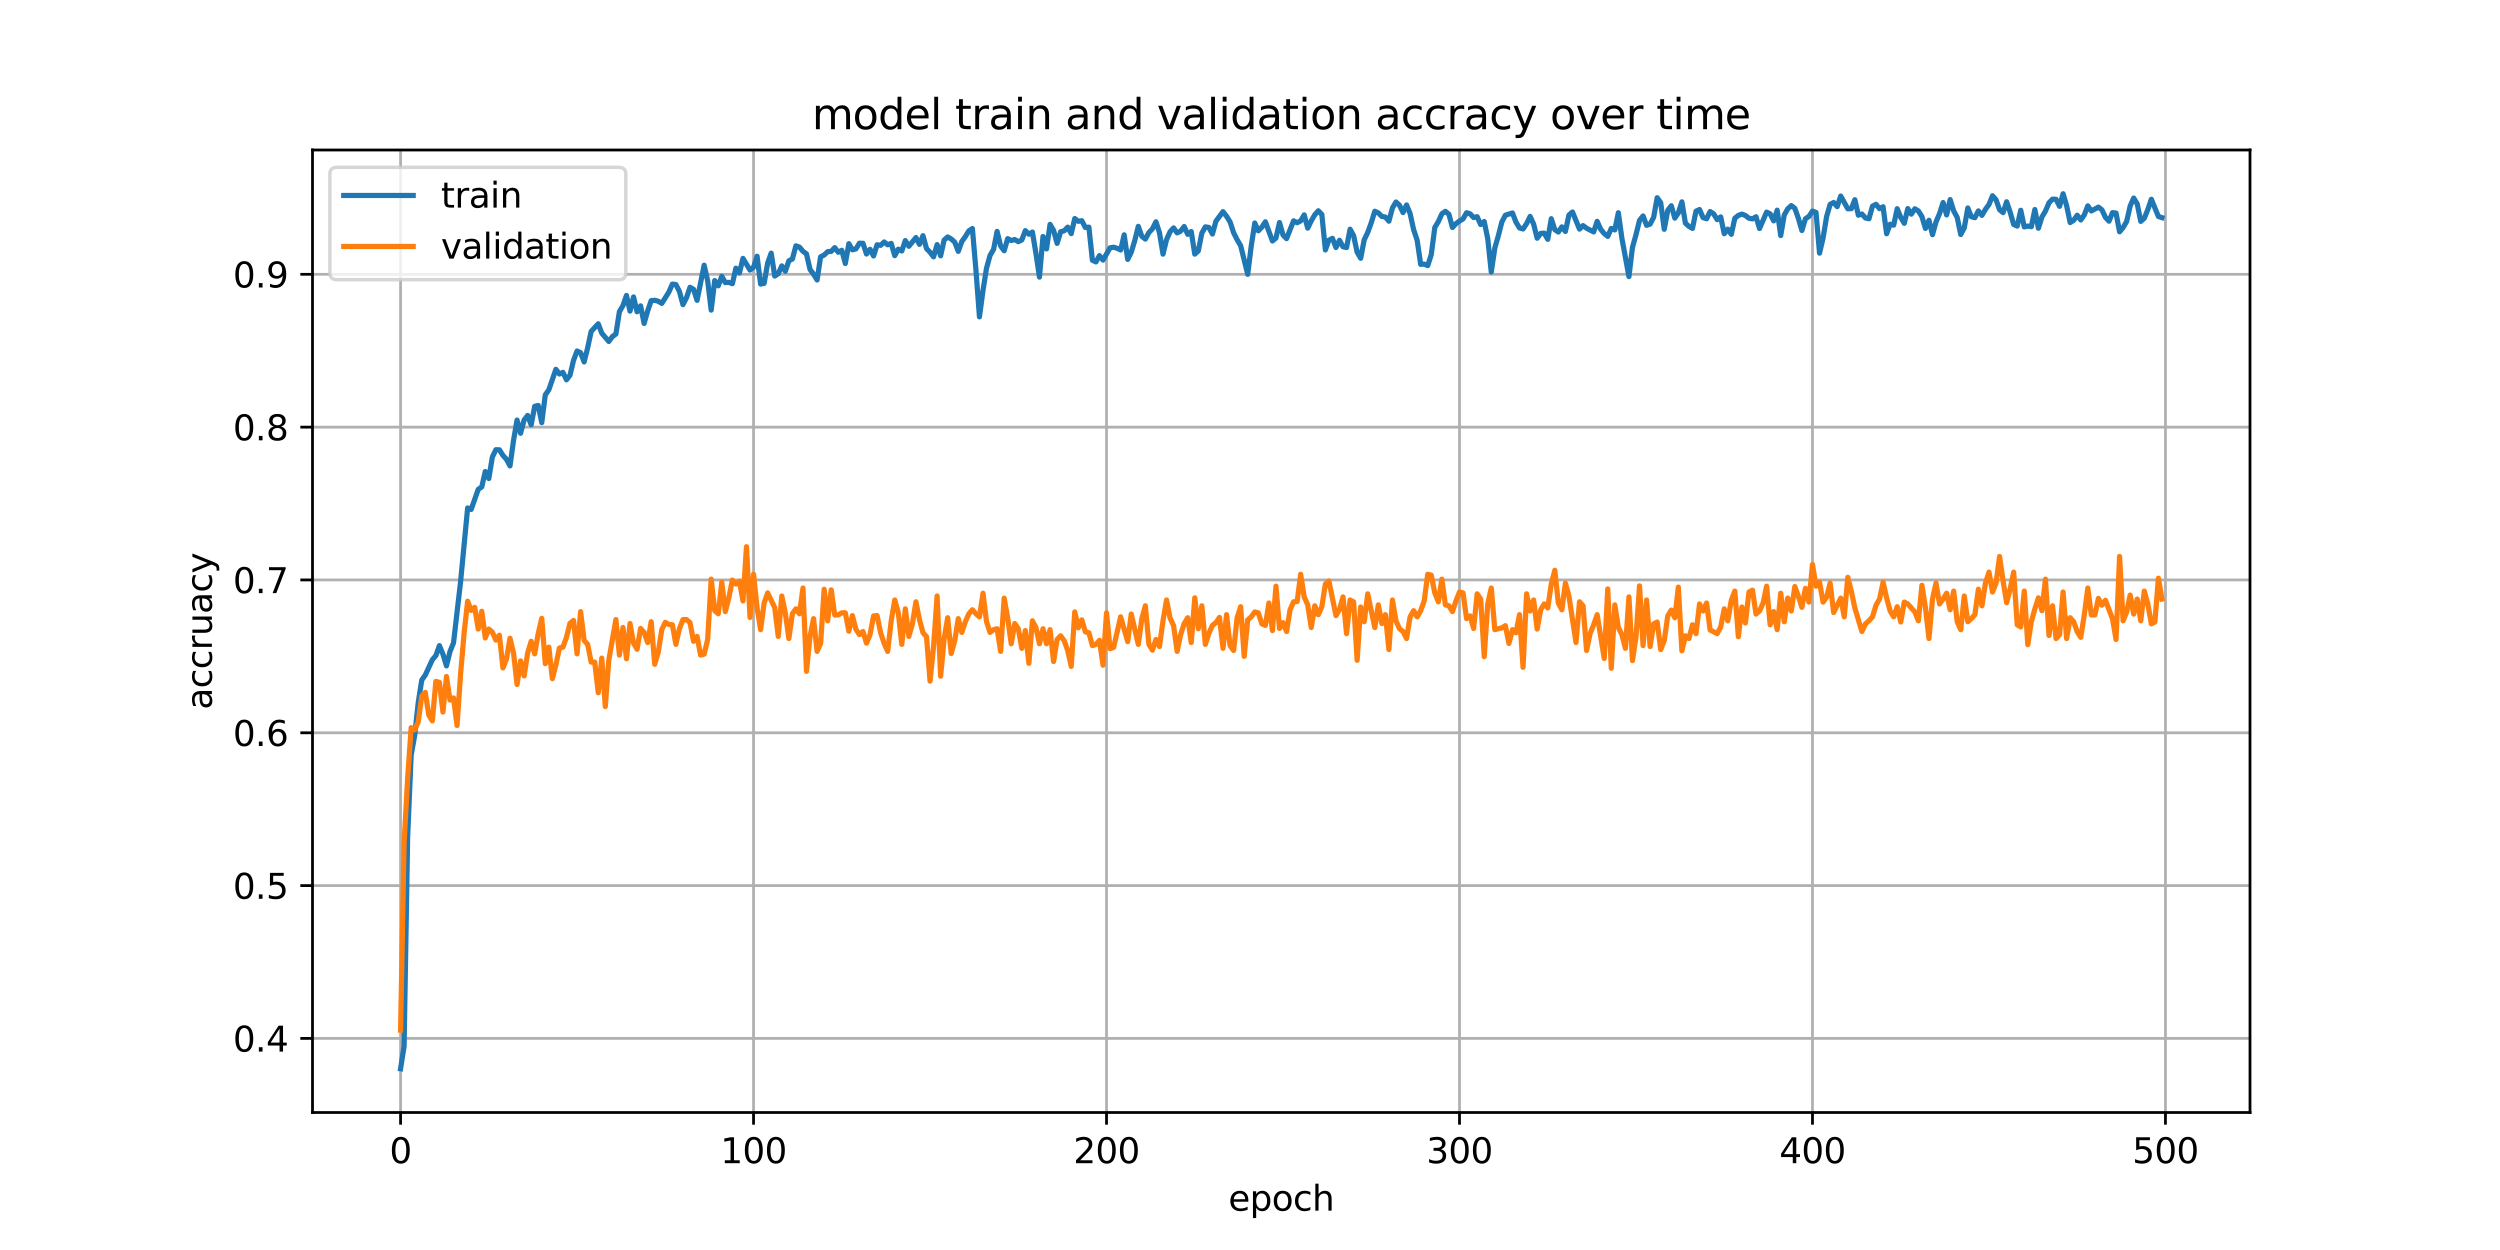 <?xml version="1.0" encoding="utf-8" standalone="no"?>
<!DOCTYPE svg PUBLIC "-//W3C//DTD SVG 1.1//EN"
  "http://www.w3.org/Graphics/SVG/1.1/DTD/svg11.dtd">
<svg xmlns:xlink="http://www.w3.org/1999/xlink" width="720pt" height="360pt" viewBox="0 0 720 360" xmlns="http://www.w3.org/2000/svg" version="1.1">
 <defs>
  <style type="text/css">*{stroke-linejoin: round; stroke-linecap: butt}</style>
 </defs>
 <g id="figure_1">
  <g id="patch_1">
   <path d="M 0 360 
L 720 360 
L 720 0 
L 0 0 
z
" style="fill: #ffffff"/>
  </g>
  <g id="axes_1">
   <g id="patch_2">
    <path d="M 90 320.4 
L 648 320.4 
L 648 43.2 
L 90 43.2 
z
" style="fill: #ffffff"/>
   </g>
   <g id="matplotlib.axis_1">
    <g id="xtick_1">
     <g id="line2d_1">
      <path d="M 115.364 320.4 
L 115.364 43.2 
" clip-path="url(#p0f19cb4e7f)" style="fill: none; stroke: #b0b0b0; stroke-width: 0.8; stroke-linecap: square"/>
     </g>
     <g id="line2d_2">
      <defs>
       <path id="mb18631b9c3" d="M 0 0 
L 0 3.5 
" style="stroke: #000000; stroke-width: 0.8"/>
      </defs>
      <g>
       <use xlink:href="#mb18631b9c3" x="115.364" y="320.4" style="stroke: #000000; stroke-width: 0.8"/>
      </g>
     </g>
     <g id="text_1">
      <!-- 0 -->
      <g transform="translate(112.182 334.998) scale(0.1 -0.1)">
       <defs>
        <path id="DejaVuSans-30" d="M 2034 4250 
Q 1547 4250 1301 3770 
Q 1056 3291 1056 2328 
Q 1056 1369 1301 889 
Q 1547 409 2034 409 
Q 2525 409 2770 889 
Q 3016 1369 3016 2328 
Q 3016 3291 2770 3770 
Q 2525 4250 2034 4250 
z
M 2034 4750 
Q 2819 4750 3233 4129 
Q 3647 3509 3647 2328 
Q 3647 1150 3233 529 
Q 2819 -91 2034 -91 
Q 1250 -91 836 529 
Q 422 1150 422 2328 
Q 422 3509 836 4129 
Q 1250 4750 2034 4750 
z
" transform="scale(0.016)"/>
       </defs>
       <use xlink:href="#DejaVuSans-30"/>
      </g>
     </g>
    </g>
    <g id="xtick_2">
     <g id="line2d_3">
      <path d="M 217.021 320.4 
L 217.021 43.2 
" clip-path="url(#p0f19cb4e7f)" style="fill: none; stroke: #b0b0b0; stroke-width: 0.8; stroke-linecap: square"/>
     </g>
     <g id="line2d_4">
      <g>
       <use xlink:href="#mb18631b9c3" x="217.021" y="320.4" style="stroke: #000000; stroke-width: 0.8"/>
      </g>
     </g>
     <g id="text_2">
      <!-- 100 -->
      <g transform="translate(207.478 334.998) scale(0.1 -0.1)">
       <defs>
        <path id="DejaVuSans-31" d="M 794 531 
L 1825 531 
L 1825 4091 
L 703 3866 
L 703 4441 
L 1819 4666 
L 2450 4666 
L 2450 531 
L 3481 531 
L 3481 0 
L 794 0 
L 794 531 
z
" transform="scale(0.016)"/>
       </defs>
       <use xlink:href="#DejaVuSans-31"/>
       <use xlink:href="#DejaVuSans-30" x="63.623"/>
       <use xlink:href="#DejaVuSans-30" x="127.246"/>
      </g>
     </g>
    </g>
    <g id="xtick_3">
     <g id="line2d_5">
      <path d="M 318.679 320.4 
L 318.679 43.2 
" clip-path="url(#p0f19cb4e7f)" style="fill: none; stroke: #b0b0b0; stroke-width: 0.8; stroke-linecap: square"/>
     </g>
     <g id="line2d_6">
      <g>
       <use xlink:href="#mb18631b9c3" x="318.679" y="320.4" style="stroke: #000000; stroke-width: 0.8"/>
      </g>
     </g>
     <g id="text_3">
      <!-- 200 -->
      <g transform="translate(309.136 334.998) scale(0.1 -0.1)">
       <defs>
        <path id="DejaVuSans-32" d="M 1228 531 
L 3431 531 
L 3431 0 
L 469 0 
L 469 531 
Q 828 903 1448 1529 
Q 2069 2156 2228 2338 
Q 2531 2678 2651 2914 
Q 2772 3150 2772 3378 
Q 2772 3750 2511 3984 
Q 2250 4219 1831 4219 
Q 1534 4219 1204 4116 
Q 875 4013 500 3803 
L 500 4441 
Q 881 4594 1212 4672 
Q 1544 4750 1819 4750 
Q 2544 4750 2975 4387 
Q 3406 4025 3406 3419 
Q 3406 3131 3298 2873 
Q 3191 2616 2906 2266 
Q 2828 2175 2409 1742 
Q 1991 1309 1228 531 
z
" transform="scale(0.016)"/>
       </defs>
       <use xlink:href="#DejaVuSans-32"/>
       <use xlink:href="#DejaVuSans-30" x="63.623"/>
       <use xlink:href="#DejaVuSans-30" x="127.246"/>
      </g>
     </g>
    </g>
    <g id="xtick_4">
     <g id="line2d_7">
      <path d="M 420.337 320.4 
L 420.337 43.2 
" clip-path="url(#p0f19cb4e7f)" style="fill: none; stroke: #b0b0b0; stroke-width: 0.8; stroke-linecap: square"/>
     </g>
     <g id="line2d_8">
      <g>
       <use xlink:href="#mb18631b9c3" x="420.337" y="320.4" style="stroke: #000000; stroke-width: 0.8"/>
      </g>
     </g>
     <g id="text_4">
      <!-- 300 -->
      <g transform="translate(410.793 334.998) scale(0.1 -0.1)">
       <defs>
        <path id="DejaVuSans-33" d="M 2597 2516 
Q 3050 2419 3304 2112 
Q 3559 1806 3559 1356 
Q 3559 666 3084 287 
Q 2609 -91 1734 -91 
Q 1441 -91 1130 -33 
Q 819 25 488 141 
L 488 750 
Q 750 597 1062 519 
Q 1375 441 1716 441 
Q 2309 441 2620 675 
Q 2931 909 2931 1356 
Q 2931 1769 2642 2001 
Q 2353 2234 1838 2234 
L 1294 2234 
L 1294 2753 
L 1863 2753 
Q 2328 2753 2575 2939 
Q 2822 3125 2822 3475 
Q 2822 3834 2567 4026 
Q 2313 4219 1838 4219 
Q 1578 4219 1281 4162 
Q 984 4106 628 3988 
L 628 4550 
Q 988 4650 1302 4700 
Q 1616 4750 1894 4750 
Q 2613 4750 3031 4423 
Q 3450 4097 3450 3541 
Q 3450 3153 3228 2886 
Q 3006 2619 2597 2516 
z
" transform="scale(0.016)"/>
       </defs>
       <use xlink:href="#DejaVuSans-33"/>
       <use xlink:href="#DejaVuSans-30" x="63.623"/>
       <use xlink:href="#DejaVuSans-30" x="127.246"/>
      </g>
     </g>
    </g>
    <g id="xtick_5">
     <g id="line2d_9">
      <path d="M 521.995 320.4 
L 521.995 43.2 
" clip-path="url(#p0f19cb4e7f)" style="fill: none; stroke: #b0b0b0; stroke-width: 0.8; stroke-linecap: square"/>
     </g>
     <g id="line2d_10">
      <g>
       <use xlink:href="#mb18631b9c3" x="521.995" y="320.4" style="stroke: #000000; stroke-width: 0.8"/>
      </g>
     </g>
     <g id="text_5">
      <!-- 400 -->
      <g transform="translate(512.451 334.998) scale(0.1 -0.1)">
       <defs>
        <path id="DejaVuSans-34" d="M 2419 4116 
L 825 1625 
L 2419 1625 
L 2419 4116 
z
M 2253 4666 
L 3047 4666 
L 3047 1625 
L 3713 1625 
L 3713 1100 
L 3047 1100 
L 3047 0 
L 2419 0 
L 2419 1100 
L 313 1100 
L 313 1709 
L 2253 4666 
z
" transform="scale(0.016)"/>
       </defs>
       <use xlink:href="#DejaVuSans-34"/>
       <use xlink:href="#DejaVuSans-30" x="63.623"/>
       <use xlink:href="#DejaVuSans-30" x="127.246"/>
      </g>
     </g>
    </g>
    <g id="xtick_6">
     <g id="line2d_11">
      <path d="M 623.653 320.4 
L 623.653 43.2 
" clip-path="url(#p0f19cb4e7f)" style="fill: none; stroke: #b0b0b0; stroke-width: 0.8; stroke-linecap: square"/>
     </g>
     <g id="line2d_12">
      <g>
       <use xlink:href="#mb18631b9c3" x="623.653" y="320.4" style="stroke: #000000; stroke-width: 0.8"/>
      </g>
     </g>
     <g id="text_6">
      <!-- 500 -->
      <g transform="translate(614.109 334.998) scale(0.1 -0.1)">
       <defs>
        <path id="DejaVuSans-35" d="M 691 4666 
L 3169 4666 
L 3169 4134 
L 1269 4134 
L 1269 2991 
Q 1406 3038 1543 3061 
Q 1681 3084 1819 3084 
Q 2600 3084 3056 2656 
Q 3513 2228 3513 1497 
Q 3513 744 3044 326 
Q 2575 -91 1722 -91 
Q 1428 -91 1123 -41 
Q 819 9 494 109 
L 494 744 
Q 775 591 1075 516 
Q 1375 441 1709 441 
Q 2250 441 2565 725 
Q 2881 1009 2881 1497 
Q 2881 1984 2565 2268 
Q 2250 2553 1709 2553 
Q 1456 2553 1204 2497 
Q 953 2441 691 2322 
L 691 4666 
z
" transform="scale(0.016)"/>
       </defs>
       <use xlink:href="#DejaVuSans-35"/>
       <use xlink:href="#DejaVuSans-30" x="63.623"/>
       <use xlink:href="#DejaVuSans-30" x="127.246"/>
      </g>
     </g>
    </g>
    <g id="text_7">
     <!-- epoch -->
     <g transform="translate(353.772 348.677) scale(0.1 -0.1)">
      <defs>
       <path id="DejaVuSans-65" d="M 3597 1894 
L 3597 1613 
L 953 1613 
Q 991 1019 1311 708 
Q 1631 397 2203 397 
Q 2534 397 2845 478 
Q 3156 559 3463 722 
L 3463 178 
Q 3153 47 2828 -22 
Q 2503 -91 2169 -91 
Q 1331 -91 842 396 
Q 353 884 353 1716 
Q 353 2575 817 3079 
Q 1281 3584 2069 3584 
Q 2775 3584 3186 3129 
Q 3597 2675 3597 1894 
z
M 3022 2063 
Q 3016 2534 2758 2815 
Q 2500 3097 2075 3097 
Q 1594 3097 1305 2825 
Q 1016 2553 972 2059 
L 3022 2063 
z
" transform="scale(0.016)"/>
       <path id="DejaVuSans-70" d="M 1159 525 
L 1159 -1331 
L 581 -1331 
L 581 3500 
L 1159 3500 
L 1159 2969 
Q 1341 3281 1617 3432 
Q 1894 3584 2278 3584 
Q 2916 3584 3314 3078 
Q 3713 2572 3713 1747 
Q 3713 922 3314 415 
Q 2916 -91 2278 -91 
Q 1894 -91 1617 61 
Q 1341 213 1159 525 
z
M 3116 1747 
Q 3116 2381 2855 2742 
Q 2594 3103 2138 3103 
Q 1681 3103 1420 2742 
Q 1159 2381 1159 1747 
Q 1159 1113 1420 752 
Q 1681 391 2138 391 
Q 2594 391 2855 752 
Q 3116 1113 3116 1747 
z
" transform="scale(0.016)"/>
       <path id="DejaVuSans-6f" d="M 1959 3097 
Q 1497 3097 1228 2736 
Q 959 2375 959 1747 
Q 959 1119 1226 758 
Q 1494 397 1959 397 
Q 2419 397 2687 759 
Q 2956 1122 2956 1747 
Q 2956 2369 2687 2733 
Q 2419 3097 1959 3097 
z
M 1959 3584 
Q 2709 3584 3137 3096 
Q 3566 2609 3566 1747 
Q 3566 888 3137 398 
Q 2709 -91 1959 -91 
Q 1206 -91 779 398 
Q 353 888 353 1747 
Q 353 2609 779 3096 
Q 1206 3584 1959 3584 
z
" transform="scale(0.016)"/>
       <path id="DejaVuSans-63" d="M 3122 3366 
L 3122 2828 
Q 2878 2963 2633 3030 
Q 2388 3097 2138 3097 
Q 1578 3097 1268 2742 
Q 959 2388 959 1747 
Q 959 1106 1268 751 
Q 1578 397 2138 397 
Q 2388 397 2633 464 
Q 2878 531 3122 666 
L 3122 134 
Q 2881 22 2623 -34 
Q 2366 -91 2075 -91 
Q 1284 -91 818 406 
Q 353 903 353 1747 
Q 353 2603 823 3093 
Q 1294 3584 2113 3584 
Q 2378 3584 2631 3529 
Q 2884 3475 3122 3366 
z
" transform="scale(0.016)"/>
       <path id="DejaVuSans-68" d="M 3513 2113 
L 3513 0 
L 2938 0 
L 2938 2094 
Q 2938 2591 2744 2837 
Q 2550 3084 2163 3084 
Q 1697 3084 1428 2787 
Q 1159 2491 1159 1978 
L 1159 0 
L 581 0 
L 581 4863 
L 1159 4863 
L 1159 2956 
Q 1366 3272 1645 3428 
Q 1925 3584 2291 3584 
Q 2894 3584 3203 3211 
Q 3513 2838 3513 2113 
z
" transform="scale(0.016)"/>
      </defs>
      <use xlink:href="#DejaVuSans-65"/>
      <use xlink:href="#DejaVuSans-70" x="61.523"/>
      <use xlink:href="#DejaVuSans-6f" x="125"/>
      <use xlink:href="#DejaVuSans-63" x="186.182"/>
      <use xlink:href="#DejaVuSans-68" x="241.162"/>
     </g>
    </g>
   </g>
   <g id="matplotlib.axis_2">
    <g id="ytick_1">
     <g id="line2d_13">
      <path d="M 90 299.066 
L 648 299.066 
" clip-path="url(#p0f19cb4e7f)" style="fill: none; stroke: #b0b0b0; stroke-width: 0.8; stroke-linecap: square"/>
     </g>
     <g id="line2d_14">
      <defs>
       <path id="m89f0625c7e" d="M 0 0 
L -3.5 0 
" style="stroke: #000000; stroke-width: 0.8"/>
      </defs>
      <g>
       <use xlink:href="#m89f0625c7e" x="90" y="299.066" style="stroke: #000000; stroke-width: 0.8"/>
      </g>
     </g>
     <g id="text_8">
      <!-- 0.4 -->
      <g transform="translate(67.097 302.865) scale(0.1 -0.1)">
       <defs>
        <path id="DejaVuSans-2e" d="M 684 794 
L 1344 794 
L 1344 0 
L 684 0 
L 684 794 
z
" transform="scale(0.016)"/>
       </defs>
       <use xlink:href="#DejaVuSans-30"/>
       <use xlink:href="#DejaVuSans-2e" x="63.623"/>
       <use xlink:href="#DejaVuSans-34" x="95.41"/>
      </g>
     </g>
    </g>
    <g id="ytick_2">
     <g id="line2d_15">
      <path d="M 90 255.053 
L 648 255.053 
" clip-path="url(#p0f19cb4e7f)" style="fill: none; stroke: #b0b0b0; stroke-width: 0.8; stroke-linecap: square"/>
     </g>
     <g id="line2d_16">
      <g>
       <use xlink:href="#m89f0625c7e" x="90" y="255.053" style="stroke: #000000; stroke-width: 0.8"/>
      </g>
     </g>
     <g id="text_9">
      <!-- 0.5 -->
      <g transform="translate(67.097 258.852) scale(0.1 -0.1)">
       <use xlink:href="#DejaVuSans-30"/>
       <use xlink:href="#DejaVuSans-2e" x="63.623"/>
       <use xlink:href="#DejaVuSans-35" x="95.41"/>
      </g>
     </g>
    </g>
    <g id="ytick_3">
     <g id="line2d_17">
      <path d="M 90 211.04 
L 648 211.04 
" clip-path="url(#p0f19cb4e7f)" style="fill: none; stroke: #b0b0b0; stroke-width: 0.8; stroke-linecap: square"/>
     </g>
     <g id="line2d_18">
      <g>
       <use xlink:href="#m89f0625c7e" x="90" y="211.04" style="stroke: #000000; stroke-width: 0.8"/>
      </g>
     </g>
     <g id="text_10">
      <!-- 0.6 -->
      <g transform="translate(67.097 214.839) scale(0.1 -0.1)">
       <defs>
        <path id="DejaVuSans-36" d="M 2113 2584 
Q 1688 2584 1439 2293 
Q 1191 2003 1191 1497 
Q 1191 994 1439 701 
Q 1688 409 2113 409 
Q 2538 409 2786 701 
Q 3034 994 3034 1497 
Q 3034 2003 2786 2293 
Q 2538 2584 2113 2584 
z
M 3366 4563 
L 3366 3988 
Q 3128 4100 2886 4159 
Q 2644 4219 2406 4219 
Q 1781 4219 1451 3797 
Q 1122 3375 1075 2522 
Q 1259 2794 1537 2939 
Q 1816 3084 2150 3084 
Q 2853 3084 3261 2657 
Q 3669 2231 3669 1497 
Q 3669 778 3244 343 
Q 2819 -91 2113 -91 
Q 1303 -91 875 529 
Q 447 1150 447 2328 
Q 447 3434 972 4092 
Q 1497 4750 2381 4750 
Q 2619 4750 2861 4703 
Q 3103 4656 3366 4563 
z
" transform="scale(0.016)"/>
       </defs>
       <use xlink:href="#DejaVuSans-30"/>
       <use xlink:href="#DejaVuSans-2e" x="63.623"/>
       <use xlink:href="#DejaVuSans-36" x="95.41"/>
      </g>
     </g>
    </g>
    <g id="ytick_4">
     <g id="line2d_19">
      <path d="M 90 167.027 
L 648 167.027 
" clip-path="url(#p0f19cb4e7f)" style="fill: none; stroke: #b0b0b0; stroke-width: 0.8; stroke-linecap: square"/>
     </g>
     <g id="line2d_20">
      <g>
       <use xlink:href="#m89f0625c7e" x="90" y="167.027" style="stroke: #000000; stroke-width: 0.8"/>
      </g>
     </g>
     <g id="text_11">
      <!-- 0.7 -->
      <g transform="translate(67.097 170.826) scale(0.1 -0.1)">
       <defs>
        <path id="DejaVuSans-37" d="M 525 4666 
L 3525 4666 
L 3525 4397 
L 1831 0 
L 1172 0 
L 2766 4134 
L 525 4134 
L 525 4666 
z
" transform="scale(0.016)"/>
       </defs>
       <use xlink:href="#DejaVuSans-30"/>
       <use xlink:href="#DejaVuSans-2e" x="63.623"/>
       <use xlink:href="#DejaVuSans-37" x="95.41"/>
      </g>
     </g>
    </g>
    <g id="ytick_5">
     <g id="line2d_21">
      <path d="M 90 123.014 
L 648 123.014 
" clip-path="url(#p0f19cb4e7f)" style="fill: none; stroke: #b0b0b0; stroke-width: 0.8; stroke-linecap: square"/>
     </g>
     <g id="line2d_22">
      <g>
       <use xlink:href="#m89f0625c7e" x="90" y="123.014" style="stroke: #000000; stroke-width: 0.8"/>
      </g>
     </g>
     <g id="text_12">
      <!-- 0.8 -->
      <g transform="translate(67.097 126.813) scale(0.1 -0.1)">
       <defs>
        <path id="DejaVuSans-38" d="M 2034 2216 
Q 1584 2216 1326 1975 
Q 1069 1734 1069 1313 
Q 1069 891 1326 650 
Q 1584 409 2034 409 
Q 2484 409 2743 651 
Q 3003 894 3003 1313 
Q 3003 1734 2745 1975 
Q 2488 2216 2034 2216 
z
M 1403 2484 
Q 997 2584 770 2862 
Q 544 3141 544 3541 
Q 544 4100 942 4425 
Q 1341 4750 2034 4750 
Q 2731 4750 3128 4425 
Q 3525 4100 3525 3541 
Q 3525 3141 3298 2862 
Q 3072 2584 2669 2484 
Q 3125 2378 3379 2068 
Q 3634 1759 3634 1313 
Q 3634 634 3220 271 
Q 2806 -91 2034 -91 
Q 1263 -91 848 271 
Q 434 634 434 1313 
Q 434 1759 690 2068 
Q 947 2378 1403 2484 
z
M 1172 3481 
Q 1172 3119 1398 2916 
Q 1625 2713 2034 2713 
Q 2441 2713 2670 2916 
Q 2900 3119 2900 3481 
Q 2900 3844 2670 4047 
Q 2441 4250 2034 4250 
Q 1625 4250 1398 4047 
Q 1172 3844 1172 3481 
z
" transform="scale(0.016)"/>
       </defs>
       <use xlink:href="#DejaVuSans-30"/>
       <use xlink:href="#DejaVuSans-2e" x="63.623"/>
       <use xlink:href="#DejaVuSans-38" x="95.41"/>
      </g>
     </g>
    </g>
    <g id="ytick_6">
     <g id="line2d_23">
      <path d="M 90 79.001 
L 648 79.001 
" clip-path="url(#p0f19cb4e7f)" style="fill: none; stroke: #b0b0b0; stroke-width: 0.8; stroke-linecap: square"/>
     </g>
     <g id="line2d_24">
      <g>
       <use xlink:href="#m89f0625c7e" x="90" y="79.001" style="stroke: #000000; stroke-width: 0.8"/>
      </g>
     </g>
     <g id="text_13">
      <!-- 0.9 -->
      <g transform="translate(67.097 82.8) scale(0.1 -0.1)">
       <defs>
        <path id="DejaVuSans-39" d="M 703 97 
L 703 672 
Q 941 559 1184 500 
Q 1428 441 1663 441 
Q 2288 441 2617 861 
Q 2947 1281 2994 2138 
Q 2813 1869 2534 1725 
Q 2256 1581 1919 1581 
Q 1219 1581 811 2004 
Q 403 2428 403 3163 
Q 403 3881 828 4315 
Q 1253 4750 1959 4750 
Q 2769 4750 3195 4129 
Q 3622 3509 3622 2328 
Q 3622 1225 3098 567 
Q 2575 -91 1691 -91 
Q 1453 -91 1209 -44 
Q 966 3 703 97 
z
M 1959 2075 
Q 2384 2075 2632 2365 
Q 2881 2656 2881 3163 
Q 2881 3666 2632 3958 
Q 2384 4250 1959 4250 
Q 1534 4250 1286 3958 
Q 1038 3666 1038 3163 
Q 1038 2656 1286 2365 
Q 1534 2075 1959 2075 
z
" transform="scale(0.016)"/>
       </defs>
       <use xlink:href="#DejaVuSans-30"/>
       <use xlink:href="#DejaVuSans-2e" x="63.623"/>
       <use xlink:href="#DejaVuSans-39" x="95.41"/>
      </g>
     </g>
    </g>
    <g id="text_14">
     <!-- accruacy -->
     <g transform="translate(61.017 204.359) rotate(-90) scale(0.1 -0.1)">
      <defs>
       <path id="DejaVuSans-61" d="M 2194 1759 
Q 1497 1759 1228 1600 
Q 959 1441 959 1056 
Q 959 750 1161 570 
Q 1363 391 1709 391 
Q 2188 391 2477 730 
Q 2766 1069 2766 1631 
L 2766 1759 
L 2194 1759 
z
M 3341 1997 
L 3341 0 
L 2766 0 
L 2766 531 
Q 2569 213 2275 61 
Q 1981 -91 1556 -91 
Q 1019 -91 701 211 
Q 384 513 384 1019 
Q 384 1609 779 1909 
Q 1175 2209 1959 2209 
L 2766 2209 
L 2766 2266 
Q 2766 2663 2505 2880 
Q 2244 3097 1772 3097 
Q 1472 3097 1187 3025 
Q 903 2953 641 2809 
L 641 3341 
Q 956 3463 1253 3523 
Q 1550 3584 1831 3584 
Q 2591 3584 2966 3190 
Q 3341 2797 3341 1997 
z
" transform="scale(0.016)"/>
       <path id="DejaVuSans-72" d="M 2631 2963 
Q 2534 3019 2420 3045 
Q 2306 3072 2169 3072 
Q 1681 3072 1420 2755 
Q 1159 2438 1159 1844 
L 1159 0 
L 581 0 
L 581 3500 
L 1159 3500 
L 1159 2956 
Q 1341 3275 1631 3429 
Q 1922 3584 2338 3584 
Q 2397 3584 2469 3576 
Q 2541 3569 2628 3553 
L 2631 2963 
z
" transform="scale(0.016)"/>
       <path id="DejaVuSans-75" d="M 544 1381 
L 544 3500 
L 1119 3500 
L 1119 1403 
Q 1119 906 1312 657 
Q 1506 409 1894 409 
Q 2359 409 2629 706 
Q 2900 1003 2900 1516 
L 2900 3500 
L 3475 3500 
L 3475 0 
L 2900 0 
L 2900 538 
Q 2691 219 2414 64 
Q 2138 -91 1772 -91 
Q 1169 -91 856 284 
Q 544 659 544 1381 
z
M 1991 3584 
L 1991 3584 
z
" transform="scale(0.016)"/>
       <path id="DejaVuSans-79" d="M 2059 -325 
Q 1816 -950 1584 -1140 
Q 1353 -1331 966 -1331 
L 506 -1331 
L 506 -850 
L 844 -850 
Q 1081 -850 1212 -737 
Q 1344 -625 1503 -206 
L 1606 56 
L 191 3500 
L 800 3500 
L 1894 763 
L 2988 3500 
L 3597 3500 
L 2059 -325 
z
" transform="scale(0.016)"/>
      </defs>
      <use xlink:href="#DejaVuSans-61"/>
      <use xlink:href="#DejaVuSans-63" x="61.279"/>
      <use xlink:href="#DejaVuSans-63" x="116.26"/>
      <use xlink:href="#DejaVuSans-72" x="171.24"/>
      <use xlink:href="#DejaVuSans-75" x="212.354"/>
      <use xlink:href="#DejaVuSans-61" x="275.732"/>
      <use xlink:href="#DejaVuSans-63" x="337.012"/>
      <use xlink:href="#DejaVuSans-79" x="391.992"/>
     </g>
    </g>
   </g>
   <g id="line2d_25">
    <path d="M 115.364 307.8 
L 116.38 301.327 
L 117.397 241.153 
L 118.413 217.48 
L 119.43 211.842 
L 120.447 202.375 
L 121.463 195.86 
L 122.48 194.42 
L 124.513 190.007 
L 125.529 188.802 
L 126.546 185.942 
L 127.563 188.385 
L 128.579 191.774 
L 129.596 187.647 
L 130.612 185.148 
L 132.645 167.559 
L 134.679 146.287 
L 135.695 146.712 
L 137.728 140.942 
L 138.745 140.232 
L 139.762 135.805 
L 140.778 137.823 
L 141.795 131.621 
L 142.811 129.526 
L 143.828 129.54 
L 144.844 131.155 
L 145.861 132.283 
L 146.878 134.183 
L 147.894 126.874 
L 148.911 120.979 
L 149.927 124.779 
L 150.944 120.958 
L 151.96 119.656 
L 152.977 122.35 
L 153.994 117.011 
L 155.01 116.781 
L 156.027 121.716 
L 157.043 113.719 
L 158.06 112.264 
L 160.093 106.368 
L 161.11 107.719 
L 162.126 107.238 
L 163.143 109.389 
L 164.159 108.067 
L 165.176 103.786 
L 166.193 101.092 
L 167.209 101.587 
L 168.226 104.232 
L 169.242 100.181 
L 170.259 95.44 
L 172.292 93.255 
L 173.309 95.948 
L 175.342 98.343 
L 176.358 96.944 
L 177.375 96.199 
L 178.392 89.754 
L 179.408 88.013 
L 180.425 85.09 
L 181.441 89.6 
L 182.458 85.522 
L 183.474 89.781 
L 184.491 88.083 
L 185.508 93.157 
L 186.524 89.538 
L 187.541 86.594 
L 188.557 86.482 
L 189.574 86.761 
L 190.59 87.373 
L 192.624 84.129 
L 193.64 81.819 
L 194.657 81.951 
L 195.673 83.935 
L 196.69 87.735 
L 197.707 85.751 
L 198.723 82.744 
L 199.74 83.322 
L 200.756 86.496 
L 202.789 76.382 
L 203.806 80.858 
L 204.823 89.308 
L 205.839 80.795 
L 206.856 82.313 
L 207.872 79.57 
L 208.889 81.387 
L 209.905 81.317 
L 210.922 81.7 
L 211.939 77.239 
L 212.955 78.61 
L 213.972 74.426 
L 216.005 77.781 
L 217.021 76.974 
L 218.038 73.8 
L 219.055 81.819 
L 220.071 81.603 
L 221.088 75.735 
L 222.104 72.909 
L 223.121 79.501 
L 224.138 78.826 
L 225.154 76.577 
L 226.171 78.129 
L 227.187 75.123 
L 228.204 74.594 
L 229.22 70.807 
L 230.237 71.155 
L 231.254 72.38 
L 232.27 73.125 
L 233.287 77.587 
L 234.303 78.958 
L 235.32 80.628 
L 236.336 73.967 
L 237.353 73.452 
L 238.37 72.478 
L 239.386 72.394 
L 240.403 71.322 
L 241.419 72.645 
L 242.436 72.095 
L 243.453 75.881 
L 244.469 70.181 
L 245.486 71.948 
L 246.502 71.684 
L 247.519 70.048 
L 248.535 70.062 
L 249.552 73.153 
L 250.569 71.802 
L 251.585 73.716 
L 252.602 70.494 
L 253.618 70.661 
L 254.635 69.686 
L 255.651 70.494 
L 256.668 70.097 
L 257.685 73.633 
L 258.701 71.768 
L 259.718 72.283 
L 260.734 69.29 
L 261.751 70.925 
L 263.784 68.413 
L 264.801 70.375 
L 265.817 67.884 
L 266.834 71.6 
L 267.85 72.645 
L 268.867 73.967 
L 269.884 70.445 
L 270.9 73.668 
L 271.917 69.123 
L 272.933 68.245 
L 273.95 68.823 
L 274.966 69.749 
L 275.983 72.394 
L 277 69.554 
L 278.016 68.148 
L 279.033 66.477 
L 280.049 65.816 
L 281.066 77.733 
L 282.083 91.257 
L 283.099 83.67 
L 284.116 77.239 
L 285.132 73.57 
L 286.149 71.816 
L 287.165 66.645 
L 288.182 70.856 
L 289.199 72.213 
L 290.215 68.726 
L 291.232 69.269 
L 292.248 68.99 
L 293.265 69.603 
L 294.281 69.109 
L 295.298 66.429 
L 296.315 67.452 
L 297.331 66.826 
L 298.348 72.972 
L 299.364 79.8 
L 300.381 68.113 
L 301.398 71.684 
L 302.414 64.626 
L 303.431 66.345 
L 304.447 70.097 
L 305.464 66.742 
L 306.48 66.477 
L 307.497 65.42 
L 308.514 67.285 
L 309.53 62.942 
L 310.547 63.735 
L 311.563 63.568 
L 312.58 65.517 
L 313.596 65.42 
L 314.613 74.955 
L 315.63 75.436 
L 316.646 73.619 
L 317.663 74.907 
L 319.696 71.371 
L 320.713 71.19 
L 321.729 71.503 
L 322.746 71.997 
L 323.762 67.633 
L 324.779 74.705 
L 325.795 72.645 
L 326.812 69.29 
L 327.829 65.19 
L 328.845 68.065 
L 329.862 68.858 
L 330.878 66.972 
L 331.895 65.9 
L 332.911 63.881 
L 333.928 67.006 
L 334.945 73.187 
L 335.961 69.025 
L 336.978 66.742 
L 337.994 65.635 
L 339.011 67.069 
L 340.028 66.561 
L 341.044 65.239 
L 342.061 67.487 
L 343.077 66.693 
L 344.094 73.187 
L 345.11 72.262 
L 346.127 67.139 
L 347.144 65.336 
L 348.16 65.503 
L 349.177 67.403 
L 350.193 63.7 
L 352.226 60.958 
L 353.243 62.28 
L 354.26 63.916 
L 355.276 67.006 
L 356.293 69.039 
L 357.309 70.772 
L 359.343 79.007 
L 360.359 70.821 
L 361.376 64.229 
L 362.392 66.477 
L 363.409 65.42 
L 364.425 63.881 
L 366.459 69.401 
L 367.475 68.545 
L 368.492 64.097 
L 369.508 67.682 
L 370.525 68.726 
L 372.558 63.603 
L 373.575 64.146 
L 374.591 63.617 
L 375.608 61.884 
L 376.624 65.698 
L 377.641 63.617 
L 378.657 61.849 
L 379.674 60.707 
L 380.691 61.765 
L 381.707 71.983 
L 382.724 69.171 
L 383.74 68.642 
L 384.757 71.287 
L 385.774 69.206 
L 386.79 71.071 
L 387.807 71.287 
L 388.823 66.011 
L 389.84 67.863 
L 390.856 72.645 
L 391.873 74.378 
L 392.89 69.074 
L 393.906 66.937 
L 394.923 64.146 
L 395.939 60.839 
L 396.956 61.32 
L 397.972 62.329 
L 398.989 62.51 
L 400.006 63.7 
L 401.022 59.9 
L 402.039 58.181 
L 403.055 59.106 
L 404.072 61.222 
L 405.089 59.023 
L 406.105 61.501 
L 407.122 66.129 
L 408.138 69.185 
L 409.155 76.132 
L 410.171 76.062 
L 411.188 76.494 
L 412.205 73.334 
L 413.221 65.503 
L 414.238 63.832 
L 415.254 61.584 
L 416.271 60.874 
L 417.287 61.703 
L 418.304 65.517 
L 419.321 64.41 
L 420.337 63.652 
L 421.354 63.053 
L 422.37 61.271 
L 423.387 61.57 
L 424.404 62.656 
L 425.42 62.413 
L 426.437 64.675 
L 427.453 63.798 
L 428.47 68.726 
L 429.486 78.345 
L 430.503 71.454 
L 431.52 67.897 
L 432.536 63.916 
L 433.553 61.981 
L 435.586 61.334 
L 436.602 63.979 
L 437.619 65.649 
L 438.636 65.948 
L 439.652 64.41 
L 440.669 62.329 
L 441.685 64.542 
L 442.702 68.607 
L 443.719 67.222 
L 444.735 67.153 
L 445.752 68.921 
L 446.768 62.99 
L 447.785 66.143 
L 448.801 66.826 
L 449.818 65.336 
L 450.835 66.658 
L 451.851 61.932 
L 452.868 61.055 
L 454.901 65.983 
L 455.917 64.974 
L 456.934 65.733 
L 458.967 66.791 
L 459.984 63.749 
L 461 66.046 
L 462.017 67.271 
L 463.034 68.078 
L 464.05 65.781 
L 465.067 66.213 
L 466.083 61.271 
L 467.1 68.607 
L 469.133 79.654 
L 470.15 71.239 
L 471.166 67.584 
L 472.183 63.471 
L 473.199 62.197 
L 474.216 64.891 
L 475.232 64.542 
L 476.249 62.594 
L 477.266 56.942 
L 478.282 58.361 
L 479.299 66.032 
L 480.315 60.561 
L 481.332 59.252 
L 482.349 62.823 
L 483.365 61.306 
L 484.382 58.132 
L 485.398 64.278 
L 486.415 65.204 
L 487.431 65.781 
L 488.448 60.826 
L 489.465 60.345 
L 490.481 62.677 
L 491.498 63.004 
L 492.514 60.923 
L 493.531 61.584 
L 494.547 63.255 
L 495.564 62.475 
L 496.581 67.306 
L 497.597 65.997 
L 498.614 67.487 
L 499.63 62.858 
L 500.647 62.03 
L 501.664 61.668 
L 502.68 62.065 
L 503.697 62.858 
L 504.713 63.039 
L 505.73 62.426 
L 506.746 65.816 
L 508.78 61.09 
L 509.796 61.584 
L 510.813 63.603 
L 511.829 60.526 
L 512.846 67.849 
L 513.862 61.932 
L 514.879 60.129 
L 515.896 59.204 
L 516.912 59.997 
L 517.929 62.872 
L 518.945 66.38 
L 519.962 63.004 
L 520.979 62.329 
L 521.995 60.791 
L 523.012 61.187 
L 524.028 72.909 
L 525.045 68.545 
L 526.061 62.364 
L 527.078 58.856 
L 528.095 58.313 
L 529.111 59.503 
L 530.128 56.461 
L 532.161 60.129 
L 533.177 60.095 
L 534.194 57.519 
L 535.211 61.981 
L 536.227 61.633 
L 537.244 62.774 
L 538.26 63.004 
L 539.277 59.371 
L 540.293 58.842 
L 541.31 60.095 
L 542.327 59.552 
L 543.343 67.32 
L 544.36 64.577 
L 545.376 64.842 
L 546.393 60.116 
L 547.41 62.607 
L 548.426 64.313 
L 549.443 60.081 
L 550.459 61.668 
L 551.476 60.129 
L 552.492 60.756 
L 553.509 62.378 
L 554.526 65.781 
L 555.542 63.436 
L 556.559 67.584 
L 557.575 63.916 
L 558.592 61.501 
L 559.608 58.327 
L 560.625 61.897 
L 561.642 57.484 
L 562.658 60.742 
L 563.675 62.628 
L 564.691 67.535 
L 565.708 65.635 
L 566.725 59.9 
L 567.741 62.426 
L 568.758 62.691 
L 569.774 60.742 
L 570.791 62.016 
L 571.807 60.297 
L 572.824 58.89 
L 573.841 56.378 
L 574.857 57.533 
L 575.874 60.394 
L 576.89 61.236 
L 577.907 58.111 
L 578.923 61.104 
L 579.94 64.661 
L 580.957 65.106 
L 581.973 60.561 
L 582.99 65.35 
L 584.006 65.106 
L 585.023 65.287 
L 586.04 60.345 
L 587.056 65.733 
L 588.073 62.51 
L 589.089 60.791 
L 590.106 58.41 
L 591.122 57.352 
L 592.139 57.401 
L 593.156 59.42 
L 594.172 55.8 
L 595.189 59.252 
L 596.205 64.097 
L 597.222 63.436 
L 598.238 61.981 
L 599.255 63.352 
L 600.272 61.897 
L 601.288 59.287 
L 602.305 60.756 
L 604.338 59.649 
L 605.355 60.429 
L 606.371 62.607 
L 607.388 63.7 
L 608.404 61.236 
L 609.421 61.368 
L 610.437 66.756 
L 611.454 65.531 
L 612.471 63.784 
L 613.487 59.336 
L 614.504 57.039 
L 615.52 58.71 
L 616.537 63.749 
L 617.553 62.858 
L 618.57 60.359 
L 619.587 57.387 
L 621.62 62.343 
L 622.636 62.677 
L 622.636 62.677 
" clip-path="url(#p0f19cb4e7f)" style="fill: none; stroke: #1f77b4; stroke-width: 1.5; stroke-linecap: square"/>
   </g>
   <g id="line2d_26">
    <path d="M 115.364 296.668 
L 116.38 242.798 
L 117.397 224.194 
L 118.413 209.559 
L 119.43 210.176 
L 120.447 207.884 
L 121.463 200.477 
L 122.48 199.419 
L 123.496 205.944 
L 124.513 207.619 
L 125.529 196.245 
L 126.546 196.51 
L 127.563 205.062 
L 128.579 194.835 
L 129.596 201.624 
L 130.612 201.006 
L 131.629 208.942 
L 132.645 194.129 
L 133.662 182.315 
L 134.679 173.146 
L 135.695 175.791 
L 136.712 174.909 
L 137.728 181.169 
L 138.745 176.055 
L 139.762 183.726 
L 140.778 181.169 
L 141.795 182.051 
L 142.811 184.343 
L 143.828 182.932 
L 144.844 192.366 
L 145.861 189.809 
L 146.878 183.814 
L 147.894 188.046 
L 148.911 197.127 
L 149.927 190.338 
L 150.944 194.658 
L 151.96 188.046 
L 152.977 184.696 
L 153.994 188.31 
L 155.01 182.403 
L 156.027 178.083 
L 157.043 191.132 
L 158.06 186.371 
L 159.077 195.452 
L 160.093 191.484 
L 161.11 186.635 
L 162.126 186.371 
L 163.143 183.549 
L 164.159 179.494 
L 165.176 178.7 
L 166.193 188.31 
L 167.209 176.143 
L 168.226 184.431 
L 169.242 185.577 
L 170.259 190.691 
L 171.275 190.691 
L 172.292 199.508 
L 173.309 189.545 
L 174.325 203.475 
L 175.342 190.074 
L 177.375 178.436 
L 178.392 188.663 
L 179.408 180.728 
L 180.425 189.721 
L 181.441 179.582 
L 182.458 185.225 
L 183.474 186.988 
L 184.491 180.993 
L 185.508 182.139 
L 186.524 185.048 
L 187.541 179.053 
L 188.557 191.308 
L 189.574 187.87 
L 190.59 181.345 
L 191.607 179.229 
L 192.624 179.846 
L 193.64 179.935 
L 194.657 185.577 
L 195.673 181.081 
L 196.69 178.436 
L 197.707 178.436 
L 198.723 179.317 
L 199.74 184.696 
L 200.756 183.285 
L 201.773 188.663 
L 202.789 188.399 
L 203.806 184.167 
L 204.823 166.798 
L 205.839 175.879 
L 206.856 176.761 
L 207.872 167.679 
L 208.889 176.143 
L 209.905 172.176 
L 210.922 167.062 
L 211.939 168.208 
L 212.955 167.415 
L 213.972 173.058 
L 214.988 157.452 
L 216.005 177.819 
L 217.021 165.387 
L 218.038 175.085 
L 219.055 181.345 
L 220.071 173.675 
L 221.088 170.765 
L 223.121 174.997 
L 224.138 183.285 
L 225.154 171.647 
L 226.171 176.496 
L 227.187 183.902 
L 228.204 176.761 
L 229.22 175.35 
L 230.237 176.761 
L 231.254 169.355 
L 232.27 193.336 
L 233.287 183.285 
L 234.303 178.171 
L 235.32 187.605 
L 236.336 185.313 
L 237.353 169.707 
L 238.37 178.788 
L 239.386 169.884 
L 240.403 177.113 
L 241.419 177.113 
L 242.436 176.496 
L 243.453 176.496 
L 244.469 181.786 
L 245.486 177.29 
L 246.502 181.257 
L 247.519 182.756 
L 248.535 181.874 
L 249.552 185.225 
L 250.569 182.756 
L 251.585 177.378 
L 252.602 177.29 
L 253.618 182.227 
L 254.635 185.313 
L 255.651 187.605 
L 256.668 178.788 
L 257.685 172.793 
L 258.701 176.408 
L 259.718 185.577 
L 260.734 175.35 
L 261.751 183.285 
L 262.768 179.67 
L 263.784 173.322 
L 264.801 178.436 
L 265.817 182.227 
L 266.834 183.373 
L 267.85 196.157 
L 268.867 186.194 
L 269.884 171.647 
L 270.9 194.747 
L 271.917 183.902 
L 272.933 177.907 
L 273.95 188.222 
L 274.966 184.519 
L 275.983 178.171 
L 277 182.139 
L 278.016 179.053 
L 279.033 176.761 
L 280.049 175.614 
L 281.066 176.761 
L 282.083 177.642 
L 283.099 170.853 
L 284.116 179.053 
L 285.132 182.139 
L 286.149 181.345 
L 287.165 181.081 
L 288.182 187.605 
L 289.199 172.264 
L 290.215 177.995 
L 291.232 185.401 
L 292.248 179.582 
L 293.265 181.081 
L 294.281 186.723 
L 295.298 181.61 
L 296.315 191.044 
L 297.331 178.788 
L 298.348 180.728 
L 299.364 185.401 
L 300.381 181.081 
L 301.398 185.401 
L 302.414 181.345 
L 303.431 190.515 
L 304.447 184.167 
L 305.464 183.109 
L 306.48 184.519 
L 307.497 187.341 
L 308.514 191.925 
L 309.53 176.232 
L 310.547 180.816 
L 311.563 178.524 
L 312.58 181.962 
L 313.596 182.227 
L 314.613 185.93 
L 315.63 185.577 
L 316.646 184.431 
L 317.663 191.573 
L 318.679 176.496 
L 319.696 186.812 
L 320.713 186.459 
L 322.746 177.642 
L 324.779 184.784 
L 325.795 176.849 
L 327.829 185.577 
L 328.845 178.171 
L 329.862 174.468 
L 330.878 185.577 
L 331.895 187.252 
L 332.911 184.167 
L 333.928 186.194 
L 334.945 178.788 
L 335.961 172.793 
L 336.978 177.995 
L 337.994 180.199 
L 339.011 187.605 
L 340.028 182.756 
L 341.044 179.582 
L 342.061 177.907 
L 343.077 185.048 
L 344.094 172.176 
L 345.11 181.081 
L 346.127 174.468 
L 347.144 185.577 
L 348.16 182.403 
L 349.177 180.111 
L 350.193 179.317 
L 351.21 177.819 
L 352.226 186.723 
L 353.243 177.025 
L 354.26 185.93 
L 355.276 187.341 
L 356.293 177.907 
L 357.309 174.733 
L 358.326 189.016 
L 359.343 178.524 
L 360.359 177.642 
L 361.376 176.232 
L 362.392 176.496 
L 363.409 179.67 
L 364.425 180.111 
L 365.442 173.675 
L 366.459 181.61 
L 367.475 168.826 
L 368.492 180.993 
L 369.508 179.317 
L 370.525 181.874 
L 371.541 175.614 
L 372.558 173.322 
L 373.575 173.234 
L 374.591 165.387 
L 375.608 171.911 
L 376.624 174.204 
L 377.641 180.728 
L 378.657 174.468 
L 379.674 177.025 
L 380.691 174.733 
L 381.707 168.208 
L 382.724 167.327 
L 384.757 177.29 
L 385.774 175.526 
L 386.79 171.911 
L 387.807 182.491 
L 388.823 172.793 
L 389.84 173.322 
L 390.856 190.162 
L 391.873 174.821 
L 392.89 179.053 
L 393.906 171.03 
L 395.939 180.728 
L 396.956 174.204 
L 397.972 179.582 
L 398.989 177.025 
L 400.006 187.076 
L 401.022 172.793 
L 402.039 178.788 
L 403.055 181.081 
L 404.072 181.874 
L 405.089 183.902 
L 406.105 177.642 
L 407.122 175.879 
L 408.138 177.642 
L 409.155 175.879 
L 410.171 173.058 
L 411.188 165.387 
L 412.205 165.652 
L 413.221 170.765 
L 414.238 173.322 
L 415.254 166.798 
L 416.271 174.204 
L 417.287 174.468 
L 418.304 176.143 
L 419.321 173.058 
L 420.337 170.501 
L 421.354 170.765 
L 422.37 178.171 
L 423.387 177.378 
L 424.404 180.993 
L 425.42 171.03 
L 426.437 172.529 
L 427.453 189.104 
L 428.47 173.939 
L 429.486 169.355 
L 430.503 181.345 
L 432.536 180.816 
L 433.553 180.199 
L 434.569 185.313 
L 435.586 181.345 
L 436.602 182.227 
L 437.619 177.025 
L 438.636 192.19 
L 439.652 171.03 
L 440.669 175.967 
L 441.685 172.793 
L 442.702 181.169 
L 443.719 175.614 
L 444.735 173.939 
L 445.752 175.085 
L 446.768 168.208 
L 447.785 164.241 
L 448.801 173.675 
L 449.818 175.614 
L 450.835 167.944 
L 451.851 171.647 
L 453.884 185.048 
L 454.901 173.322 
L 455.917 174.468 
L 456.934 187.341 
L 457.951 182.491 
L 458.967 179.935 
L 459.984 177.025 
L 462.017 189.633 
L 463.034 169.619 
L 464.05 192.454 
L 465.067 174.204 
L 466.083 180.728 
L 467.1 182.756 
L 468.116 186.723 
L 469.133 171.911 
L 470.15 190.25 
L 471.166 183.373 
L 472.183 168.737 
L 473.199 185.93 
L 474.216 172.793 
L 475.232 186.194 
L 476.249 179.67 
L 477.266 179.141 
L 478.282 187.076 
L 479.299 184.519 
L 480.315 177.378 
L 481.332 175.703 
L 482.349 177.907 
L 483.365 169.09 
L 484.382 187.429 
L 485.398 183.109 
L 486.415 183.902 
L 487.431 179.935 
L 488.448 182.491 
L 489.465 173.939 
L 490.481 175.967 
L 491.498 173.675 
L 492.514 181.433 
L 494.547 182.491 
L 495.564 180.552 
L 496.581 175.35 
L 497.597 178.788 
L 498.614 172.881 
L 499.63 170.236 
L 500.647 183.373 
L 501.664 174.821 
L 502.68 179.406 
L 503.697 170.501 
L 504.713 169.972 
L 505.73 176.849 
L 506.746 175.967 
L 507.763 173.675 
L 508.78 168.826 
L 509.796 179.935 
L 510.813 176.143 
L 511.829 181.345 
L 512.846 170.853 
L 513.862 179.053 
L 514.879 172.264 
L 515.896 175.967 
L 516.912 168.914 
L 517.929 171.735 
L 518.945 174.909 
L 519.962 169.443 
L 520.979 173.41 
L 521.995 162.566 
L 523.012 168.826 
L 524.028 167.679 
L 525.045 173.41 
L 526.061 172 
L 527.078 167.944 
L 528.095 176.408 
L 530.128 172.264 
L 531.144 177.642 
L 532.161 166.269 
L 533.177 170.236 
L 534.194 175.085 
L 536.227 181.874 
L 537.244 179.67 
L 538.26 178.788 
L 539.277 177.642 
L 540.293 174.292 
L 541.31 172.529 
L 542.327 167.679 
L 543.343 172.176 
L 544.36 175.967 
L 545.376 177.642 
L 546.393 174.733 
L 547.41 179.141 
L 548.426 173.41 
L 549.443 173.939 
L 551.476 176.232 
L 552.492 178.788 
L 553.509 168.561 
L 554.526 174.997 
L 555.542 183.902 
L 556.559 172.529 
L 557.575 167.944 
L 558.592 173.939 
L 559.608 172.529 
L 560.625 170.853 
L 561.642 175.614 
L 562.658 170.236 
L 563.675 179.053 
L 564.691 181.345 
L 565.708 171.647 
L 566.725 179.053 
L 567.741 178.171 
L 568.758 177.025 
L 569.774 169.707 
L 570.791 174.468 
L 571.807 167.944 
L 572.824 164.77 
L 573.841 170.501 
L 574.857 167.944 
L 575.874 160.273 
L 576.89 167.327 
L 577.907 173.587 
L 578.923 169.619 
L 579.94 164.77 
L 580.957 179.935 
L 581.973 180.552 
L 582.99 170.236 
L 584.006 185.665 
L 585.023 179.053 
L 586.04 175.35 
L 587.056 172.176 
L 588.073 175.879 
L 589.089 166.798 
L 590.106 183.02 
L 591.122 174.468 
L 592.139 183.902 
L 593.156 182.756 
L 594.172 170.501 
L 595.189 183.902 
L 596.205 177.907 
L 597.222 179.053 
L 598.238 181.962 
L 599.255 183.549 
L 600.272 177.113 
L 601.288 169.355 
L 602.305 177.113 
L 603.321 177.113 
L 604.338 172.352 
L 605.355 174.292 
L 606.371 172.881 
L 608.404 178.259 
L 609.421 184.167 
L 610.437 160.273 
L 611.454 178.788 
L 612.471 176.232 
L 613.487 171.382 
L 614.504 176.849 
L 615.52 172.529 
L 616.537 178.788 
L 617.553 170.236 
L 618.57 173.939 
L 619.587 179.67 
L 620.603 179.141 
L 621.62 166.533 
L 622.636 172.529 
L 622.636 172.529 
" clip-path="url(#p0f19cb4e7f)" style="fill: none; stroke: #ff7f0e; stroke-width: 1.5; stroke-linecap: square"/>
   </g>
   <g id="patch_3">
    <path d="M 90 320.4 
L 90 43.2 
" style="fill: none; stroke: #000000; stroke-width: 0.8; stroke-linejoin: miter; stroke-linecap: square"/>
   </g>
   <g id="patch_4">
    <path d="M 648 320.4 
L 648 43.2 
" style="fill: none; stroke: #000000; stroke-width: 0.8; stroke-linejoin: miter; stroke-linecap: square"/>
   </g>
   <g id="patch_5">
    <path d="M 90 320.4 
L 648 320.4 
" style="fill: none; stroke: #000000; stroke-width: 0.8; stroke-linejoin: miter; stroke-linecap: square"/>
   </g>
   <g id="patch_6">
    <path d="M 90 43.2 
L 648 43.2 
" style="fill: none; stroke: #000000; stroke-width: 0.8; stroke-linejoin: miter; stroke-linecap: square"/>
   </g>
   <g id="text_15">
    <!-- model train and validation accracy over time -->
    <g transform="translate(233.876 37.2) scale(0.12 -0.12)">
     <defs>
      <path id="DejaVuSans-6d" d="M 3328 2828 
Q 3544 3216 3844 3400 
Q 4144 3584 4550 3584 
Q 5097 3584 5394 3201 
Q 5691 2819 5691 2113 
L 5691 0 
L 5113 0 
L 5113 2094 
Q 5113 2597 4934 2840 
Q 4756 3084 4391 3084 
Q 3944 3084 3684 2787 
Q 3425 2491 3425 1978 
L 3425 0 
L 2847 0 
L 2847 2094 
Q 2847 2600 2669 2842 
Q 2491 3084 2119 3084 
Q 1678 3084 1418 2786 
Q 1159 2488 1159 1978 
L 1159 0 
L 581 0 
L 581 3500 
L 1159 3500 
L 1159 2956 
Q 1356 3278 1631 3431 
Q 1906 3584 2284 3584 
Q 2666 3584 2933 3390 
Q 3200 3197 3328 2828 
z
" transform="scale(0.016)"/>
      <path id="DejaVuSans-64" d="M 2906 2969 
L 2906 4863 
L 3481 4863 
L 3481 0 
L 2906 0 
L 2906 525 
Q 2725 213 2448 61 
Q 2172 -91 1784 -91 
Q 1150 -91 751 415 
Q 353 922 353 1747 
Q 353 2572 751 3078 
Q 1150 3584 1784 3584 
Q 2172 3584 2448 3432 
Q 2725 3281 2906 2969 
z
M 947 1747 
Q 947 1113 1208 752 
Q 1469 391 1925 391 
Q 2381 391 2643 752 
Q 2906 1113 2906 1747 
Q 2906 2381 2643 2742 
Q 2381 3103 1925 3103 
Q 1469 3103 1208 2742 
Q 947 2381 947 1747 
z
" transform="scale(0.016)"/>
      <path id="DejaVuSans-6c" d="M 603 4863 
L 1178 4863 
L 1178 0 
L 603 0 
L 603 4863 
z
" transform="scale(0.016)"/>
      <path id="DejaVuSans-20" transform="scale(0.016)"/>
      <path id="DejaVuSans-74" d="M 1172 4494 
L 1172 3500 
L 2356 3500 
L 2356 3053 
L 1172 3053 
L 1172 1153 
Q 1172 725 1289 603 
Q 1406 481 1766 481 
L 2356 481 
L 2356 0 
L 1766 0 
Q 1100 0 847 248 
Q 594 497 594 1153 
L 594 3053 
L 172 3053 
L 172 3500 
L 594 3500 
L 594 4494 
L 1172 4494 
z
" transform="scale(0.016)"/>
      <path id="DejaVuSans-69" d="M 603 3500 
L 1178 3500 
L 1178 0 
L 603 0 
L 603 3500 
z
M 603 4863 
L 1178 4863 
L 1178 4134 
L 603 4134 
L 603 4863 
z
" transform="scale(0.016)"/>
      <path id="DejaVuSans-6e" d="M 3513 2113 
L 3513 0 
L 2938 0 
L 2938 2094 
Q 2938 2591 2744 2837 
Q 2550 3084 2163 3084 
Q 1697 3084 1428 2787 
Q 1159 2491 1159 1978 
L 1159 0 
L 581 0 
L 581 3500 
L 1159 3500 
L 1159 2956 
Q 1366 3272 1645 3428 
Q 1925 3584 2291 3584 
Q 2894 3584 3203 3211 
Q 3513 2838 3513 2113 
z
" transform="scale(0.016)"/>
      <path id="DejaVuSans-76" d="M 191 3500 
L 800 3500 
L 1894 563 
L 2988 3500 
L 3597 3500 
L 2284 0 
L 1503 0 
L 191 3500 
z
" transform="scale(0.016)"/>
     </defs>
     <use xlink:href="#DejaVuSans-6d"/>
     <use xlink:href="#DejaVuSans-6f" x="97.412"/>
     <use xlink:href="#DejaVuSans-64" x="158.594"/>
     <use xlink:href="#DejaVuSans-65" x="222.07"/>
     <use xlink:href="#DejaVuSans-6c" x="283.594"/>
     <use xlink:href="#DejaVuSans-20" x="311.377"/>
     <use xlink:href="#DejaVuSans-74" x="343.164"/>
     <use xlink:href="#DejaVuSans-72" x="382.373"/>
     <use xlink:href="#DejaVuSans-61" x="423.486"/>
     <use xlink:href="#DejaVuSans-69" x="484.766"/>
     <use xlink:href="#DejaVuSans-6e" x="512.549"/>
     <use xlink:href="#DejaVuSans-20" x="575.928"/>
     <use xlink:href="#DejaVuSans-61" x="607.715"/>
     <use xlink:href="#DejaVuSans-6e" x="668.994"/>
     <use xlink:href="#DejaVuSans-64" x="732.373"/>
     <use xlink:href="#DejaVuSans-20" x="795.85"/>
     <use xlink:href="#DejaVuSans-76" x="827.637"/>
     <use xlink:href="#DejaVuSans-61" x="886.816"/>
     <use xlink:href="#DejaVuSans-6c" x="948.096"/>
     <use xlink:href="#DejaVuSans-69" x="975.879"/>
     <use xlink:href="#DejaVuSans-64" x="1003.662"/>
     <use xlink:href="#DejaVuSans-61" x="1067.139"/>
     <use xlink:href="#DejaVuSans-74" x="1128.418"/>
     <use xlink:href="#DejaVuSans-69" x="1167.627"/>
     <use xlink:href="#DejaVuSans-6f" x="1195.41"/>
     <use xlink:href="#DejaVuSans-6e" x="1256.592"/>
     <use xlink:href="#DejaVuSans-20" x="1319.971"/>
     <use xlink:href="#DejaVuSans-61" x="1351.758"/>
     <use xlink:href="#DejaVuSans-63" x="1413.037"/>
     <use xlink:href="#DejaVuSans-63" x="1468.018"/>
     <use xlink:href="#DejaVuSans-72" x="1522.998"/>
     <use xlink:href="#DejaVuSans-61" x="1564.111"/>
     <use xlink:href="#DejaVuSans-63" x="1625.391"/>
     <use xlink:href="#DejaVuSans-79" x="1680.371"/>
     <use xlink:href="#DejaVuSans-20" x="1739.551"/>
     <use xlink:href="#DejaVuSans-6f" x="1771.338"/>
     <use xlink:href="#DejaVuSans-76" x="1832.52"/>
     <use xlink:href="#DejaVuSans-65" x="1891.699"/>
     <use xlink:href="#DejaVuSans-72" x="1953.223"/>
     <use xlink:href="#DejaVuSans-20" x="1994.336"/>
     <use xlink:href="#DejaVuSans-74" x="2026.123"/>
     <use xlink:href="#DejaVuSans-69" x="2065.332"/>
     <use xlink:href="#DejaVuSans-6d" x="2093.115"/>
     <use xlink:href="#DejaVuSans-65" x="2190.527"/>
    </g>
   </g>
   <g id="legend_1">
    <g id="patch_7">
     <path d="M 97 80.556 
L 178.234 80.556 
Q 180.234 80.556 180.234 78.556 
L 180.234 50.2 
Q 180.234 48.2 178.234 48.2 
L 97 48.2 
Q 95 48.2 95 50.2 
L 95 78.556 
Q 95 80.556 97 80.556 
z
" style="fill: #ffffff; opacity: 0.8; stroke: #cccccc; stroke-linejoin: miter"/>
    </g>
    <g id="line2d_27">
     <path d="M 99 56.298 
L 109 56.298 
L 119 56.298 
" style="fill: none; stroke: #1f77b4; stroke-width: 1.5; stroke-linecap: square"/>
    </g>
    <g id="text_16">
     <!-- train -->
     <g transform="translate(127 59.798) scale(0.1 -0.1)">
      <use xlink:href="#DejaVuSans-74"/>
      <use xlink:href="#DejaVuSans-72" x="39.209"/>
      <use xlink:href="#DejaVuSans-61" x="80.322"/>
      <use xlink:href="#DejaVuSans-69" x="141.602"/>
      <use xlink:href="#DejaVuSans-6e" x="169.385"/>
     </g>
    </g>
    <g id="line2d_28">
     <path d="M 99 70.977 
L 109 70.977 
L 119 70.977 
" style="fill: none; stroke: #ff7f0e; stroke-width: 1.5; stroke-linecap: square"/>
    </g>
    <g id="text_17">
     <!-- validation -->
     <g transform="translate(127 74.477) scale(0.1 -0.1)">
      <use xlink:href="#DejaVuSans-76"/>
      <use xlink:href="#DejaVuSans-61" x="59.18"/>
      <use xlink:href="#DejaVuSans-6c" x="120.459"/>
      <use xlink:href="#DejaVuSans-69" x="148.242"/>
      <use xlink:href="#DejaVuSans-64" x="176.025"/>
      <use xlink:href="#DejaVuSans-61" x="239.502"/>
      <use xlink:href="#DejaVuSans-74" x="300.781"/>
      <use xlink:href="#DejaVuSans-69" x="339.99"/>
      <use xlink:href="#DejaVuSans-6f" x="367.773"/>
      <use xlink:href="#DejaVuSans-6e" x="428.955"/>
     </g>
    </g>
   </g>
  </g>
 </g>
 <defs>
  <clipPath id="p0f19cb4e7f">
   <rect x="90" y="43.2" width="558" height="277.2"/>
  </clipPath>
 </defs>
</svg>
